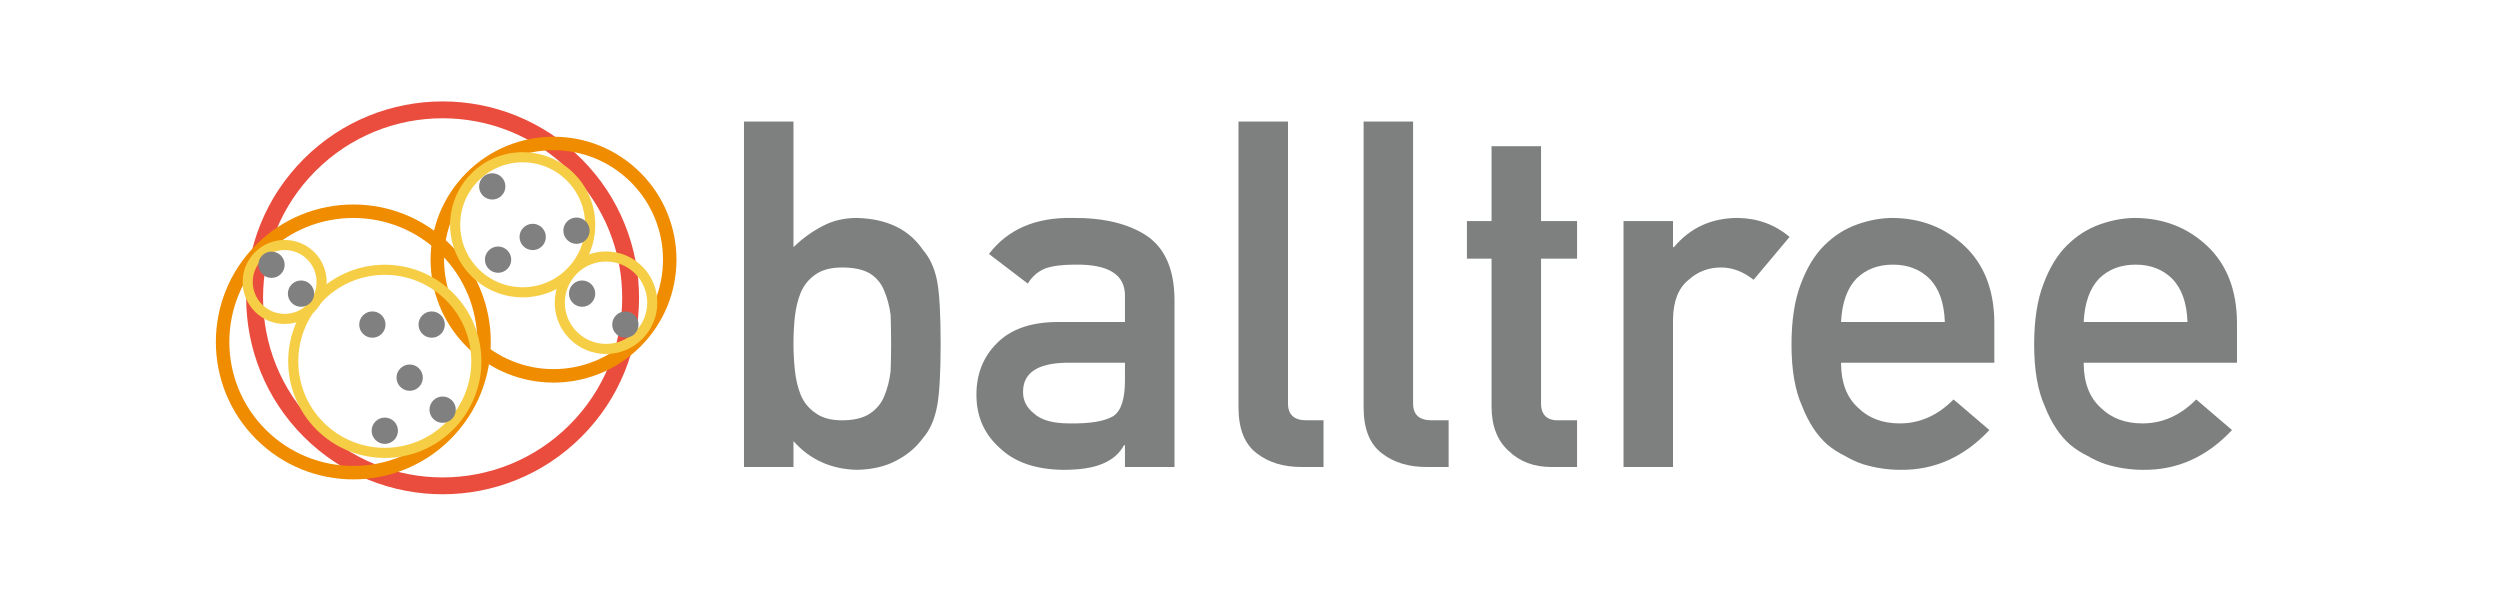 <?xml version="1.0" encoding="UTF-8" standalone="no"?>
<svg
   width="741.827"
   height="179.405"
   viewBox="0 0 741.827 179.405"
   version="1.1"
   id="svg305"
   sodipodi:docname="logo.svg"
   inkscape:version="1.2 (dc2aeda, 2022-05-15)"
   xmlns:inkscape="http://www.inkscape.org/namespaces/inkscape"
   xmlns:sodipodi="http://sodipodi.sourceforge.net/DTD/sodipodi-0.dtd"
   xmlns:xlink="http://www.w3.org/1999/xlink"
   xmlns="http://www.w3.org/2000/svg"
   xmlns:svg="http://www.w3.org/2000/svg">
  <sodipodi:namedview
     id="namedview307"
     pagecolor="#ffffff"
     bordercolor="#111111"
     borderopacity="1"
     inkscape:showpageshadow="0"
     inkscape:pageopacity="0"
     inkscape:pagecheckerboard="1"
     inkscape:deskcolor="#d1d1d1"
     showgrid="false"
     inkscape:zoom="1.404641"
     inkscape:cx="364.50595"
     inkscape:cy="76.53201"
     inkscape:window-width="1470"
     inkscape:window-height="835"
     inkscape:window-x="0"
     inkscape:window-y="37"
     inkscape:window-maximized="1"
     inkscape:current-layer="svg305" />
  <defs
     id="defs223">
    <g
       id="g200">
      <g
         id="glyph-0-0">
        <path
           d="m 9.5,0 h 14.688 v -7.672 c 4.875,5.492 11.156,8.328 18.844,8.516 4.551,-0.094 8.441,-1.008 11.672,-2.75 3.281,-1.688 5.93,-3.938 7.953,-6.75 2.008,-2.289 3.391,-5.406 4.141,-9.344 0.707,-3.75 1.062,-9.938 1.062,-18.562 0,-8.77 -0.355,-15.004 -1.062,-18.703 -0.75,-3.75 -2.133,-6.773 -4.141,-9.078 -4.125,-6.133 -10.668,-9.32 -19.625,-9.562 -3.75,0 -7.102,0.777 -10.047,2.328 -3.188,1.637 -6.121,3.746 -8.797,6.328 v -37.266 H 9.5 Z m 29.109,-59.203 c 3.469,0 6.207,0.586 8.219,1.75 2.02,1.273 3.453,3.008 4.297,5.203 0.938,2.211 1.566,4.602 1.891,7.172 0.094,2.773 0.141,5.609 0.141,8.516 0,2.762 -0.047,5.453 -0.141,8.078 -0.324,2.773 -0.953,5.258 -1.891,7.453 -0.844,2.117 -2.277,3.852 -4.297,5.203 -2.012,1.312 -4.75,1.969 -8.219,1.969 -3.281,0 -5.887,-0.703 -7.812,-2.109 -2.012,-1.352 -3.484,-3.133 -4.422,-5.344 -0.898,-2.195 -1.484,-4.656 -1.766,-7.375 -0.281,-2.676 -0.422,-5.301 -0.422,-7.875 0,-2.812 0.141,-5.508 0.422,-8.094 0.281,-2.57 0.867,-4.961 1.766,-7.172 0.938,-2.195 2.41,-3.977 4.422,-5.344 1.926,-1.352 4.531,-2.031 7.812,-2.031 z m 0,0"
           id="path182" />
      </g>
      <g
         id="glyph-0-1">
        <path
           d="m 47.812,0 h 14.703 v -49.859 c -0.094,-8.906 -2.887,-15.188 -8.375,-18.844 -5.48,-3.562 -12.812,-5.297 -22,-5.203 -10.875,-0.188 -19.105,3.375 -24.688,10.688 l 11.531,8.797 c 1.27,-2.113 3.004,-3.613 5.203,-4.5 2.113,-0.75 5,-1.125 8.656,-1.125 10.07,-0.188 15.062,2.93 14.969,9.344 v 7.672 H 27.5 c -7.781,0.094 -13.688,2.203 -17.719,6.328 -4.031,4.031 -6.047,9.117 -6.047,15.25 0,6.43 2.316,11.703 6.953,15.828 4.406,4.219 10.688,6.375 18.844,6.469 4.969,0 8.859,-0.613 11.672,-1.828 2.863,-1.176 4.973,-3.004 6.328,-5.484 h 0.281 z m 0,-25.672 c 0,5.492 -1.148,9.008 -3.438,10.547 -2.531,1.555 -6.871,2.281 -13.016,2.188 -4.875,0 -8.367,-0.961 -10.469,-2.891 -2.211,-1.727 -3.312,-3.836 -3.312,-6.328 -0.094,-5.664 4.125,-8.594 12.656,-8.781 H 47.812 Z m 0,0"
           id="path185" />
      </g>
      <g
         id="glyph-0-2">
        <path
           d="m 9.5,-17.719 c 0,6.418 1.828,10.984 5.484,13.703 C 18.453,-1.336 22.859,0 28.203,0 h 6.531 v -13.859 h -5.062 c -3.656,0 -5.484,-1.66 -5.484,-4.984 v -83.672 H 9.5 Z m 0,0"
           id="path188" />
      </g>
      <g
         id="glyph-0-3">
        <path
           d="M 10.344,-72.984 H 3.031 V -61.812 h 7.312 V -18 c 0,5.762 1.688,10.168 5.062,13.219 C 18.688,-1.594 22.906,0 28.062,0 h 7.656 v -13.859 h -5.484 c -3.562,0.094 -5.297,-1.707 -5.203,-5.406 V -61.812 h 10.688 v -11.172 h -10.688 v -22.219 h -14.688 z m 0,0"
           id="path191" />
      </g>
      <g
         id="glyph-0-4">
        <path
           d="m 9.5,0 h 14.688 v -43.953 c 0.094,-5.344 1.641,-9.207 4.641,-11.594 2.676,-2.438 5.891,-3.656 9.641,-3.656 3.32,0 6.531,1.219 9.625,3.656 l 10.688,-12.734 c -4.355,-3.656 -9.465,-5.531 -15.328,-5.625 -7.824,0 -14.152,2.887 -18.984,8.656 H 24.188 v -7.734 H 9.5 Z m 0,0"
           id="path194" />
      </g>
      <g
         id="glyph-0-5">
        <path
           d="M 66.094,-30.938 V -43.031 C 66,-52.645 63.023,-60.191 57.172,-65.672 51.398,-71.066 44.344,-73.812 36,-73.906 c -3.469,0 -6.984,0.637 -10.547,1.906 -3.605,1.262 -6.859,3.324 -9.766,6.188 -2.867,2.812 -5.211,6.656 -7.031,11.531 -1.836,4.781 -2.75,10.781 -2.75,18 0,7.5 1.055,13.594 3.172,18.281 1.914,4.875 4.422,8.672 7.516,11.391 1.594,1.312 3.305,2.414 5.141,3.297 1.727,1.031 3.508,1.855 5.344,2.469 3.656,1.121 7.406,1.688 11.25,1.688 C 48.398,0.938 57.164,-3 64.625,-10.969 L 54,-20.047 c -4.688,4.742 -10.008,7.109 -15.953,7.109 -5.117,0 -9.242,-1.547 -12.375,-4.641 -3.375,-3.051 -5.062,-7.504 -5.062,-13.359 z M 20.609,-43.031 c 0.281,-5.676 1.801,-9.969 4.562,-12.875 2.812,-2.758 6.422,-4.141 10.828,-4.141 4.406,0 8.016,1.383 10.828,4.141 2.863,2.906 4.391,7.199 4.578,12.875 z m 0,0"
           id="path197" />
      </g>
    </g>
    <clipPath
       id="clip-0">
      <path
         clip-rule="nonzero"
         d="M 45,66.965 H 163.574 V 185.535 H 45 Z m 0,0"
         id="path202" />
    </clipPath>
    <clipPath
       id="clip-1">
      <path
         clip-rule="nonzero"
         d="m 99.711,77.438 h 74.965 v 74.965 H 99.711 Z m 0,0"
         id="path205" />
    </clipPath>
    <clipPath
       id="clip-2">
      <path
         clip-rule="nonzero"
         d="m 36,97.547 h 83.574 V 181.121 H 36 Z m 0,0"
         id="path208" />
    </clipPath>
    <clipPath
       id="clip-3">
      <path
         clip-rule="nonzero"
         d="m 105.508,82.035 h 45.07 v 45.07 h -45.07 z m 0,0"
         id="path211" />
    </clipPath>
    <clipPath
       id="clip-4">
      <path
         clip-rule="nonzero"
         d="m 136.555,111.48 h 32.434 v 32.434 h -32.434 z m 0,0"
         id="path214" />
    </clipPath>
    <clipPath
       id="clip-5">
      <path
         clip-rule="nonzero"
         d="m 57.461,115.422 h 59.332 v 59.332 H 57.461 Z m 0,0"
         id="path217" />
    </clipPath>
    <clipPath
       id="clip-6">
      <path
         clip-rule="nonzero"
         d="m 43.945,108.066 h 26.938 v 26.941 h -26.938 z m 0,0"
         id="path220" />
    </clipPath>
  </defs>
  <g
     clip-path="url(#clip-0)"
     id="g227"
     transform="translate(27.054,-37.87)">
    <path
       fill="none"
       stroke-width="5"
       stroke-linecap="butt"
       stroke-linejoin="miter"
       stroke="#ea4d3d"
       stroke-opacity="1"
       stroke-miterlimit="4"
       d="m 95.233,16.34 c 21.785,21.785 21.785,57.105 0,78.891 -21.785,21.785 -57.109,21.785 -78.895,0 -21.785,-21.785 -21.785,-57.105 0,-78.891 21.785,-21.785 57.109,-21.785 78.895,0 z m 0,0"
       transform="translate(48.501,70.464)"
       id="path225" />
  </g>
  <g
     clip-path="url(#clip-1)"
     id="g231"
     transform="translate(27.054,-37.87)">
    <path
       fill="none"
       stroke-width="4"
       stroke-linecap="butt"
       stroke-linejoin="miter"
       stroke="#ef8c00"
       stroke-opacity="1"
       stroke-miterlimit="4"
       d="m 58.864,10.099 c 13.469,13.465 13.469,35.301 0,48.766 -13.465,13.465 -35.297,13.465 -48.766,0 -13.465,-13.465 -13.465,-35.301 0,-48.766 13.469,-13.465 35.301,-13.465 48.766,0 z m 0,0"
       transform="translate(102.71,80.436)"
       id="path229" />
  </g>
  <g
     clip-path="url(#clip-2)"
     id="g235"
     transform="translate(27.054,-37.87)">
    <path
       fill="none"
       stroke-width="4"
       stroke-linecap="butt"
       stroke-linejoin="miter"
       stroke="#ef8c00"
       stroke-opacity="1"
       stroke-miterlimit="4"
       d="m 66.215,11.361 c 15.148,15.148 15.148,39.707 0,54.855 -15.148,15.145 -39.707,15.148 -54.855,0 -15.145,-15.148 -15.148,-39.707 0,-54.855 15.148,-15.148 39.707,-15.148 54.855,0 z m 0,0"
       transform="translate(39,100.546)"
       id="path233" />
  </g>
  <g
     clip-path="url(#clip-3)"
     id="g239"
     transform="translate(27.054,-37.87)">
    <path
       fill="none"
       stroke-width="3"
       stroke-linecap="butt"
       stroke-linejoin="miter"
       stroke="#f6ce46"
       stroke-opacity="1"
       stroke-miterlimit="4"
       d="m 34.203,5.868 c 7.824,7.824 7.824,20.512 0,28.336 -7.824,7.824 -20.512,7.824 -28.336,0 -7.824,-7.828 -7.824,-20.512 0,-28.336 7.824,-7.824 20.512,-7.824 28.336,0 z m 0,0"
       transform="translate(108.008,84.534)"
       id="path237" />
  </g>
  <g
     clip-path="url(#clip-4)"
     id="g243"
     transform="translate(27.054,-37.87)">
    <path
       fill="none"
       stroke-width="3"
       stroke-linecap="butt"
       stroke-linejoin="miter"
       stroke="#f6ce46"
       stroke-opacity="1"
       stroke-miterlimit="4"
       d="m 23.418,4.017 c 5.355,5.359 5.355,14.043 0,19.398 -5.359,5.359 -14.043,5.359 -19.398,0 -5.359,-5.355 -5.359,-14.039 0,-19.398 5.355,-5.355 14.039,-5.355 19.398,0 z m 0,0"
       transform="translate(139.055,113.979)"
       id="path241" />
  </g>
  <g
     clip-path="url(#clip-5)"
     id="g247"
     transform="translate(27.054,-37.87)">
    <path
       fill="none"
       stroke-width="3"
       stroke-linecap="butt"
       stroke-linejoin="miter"
       stroke="#f6ce46"
       stroke-opacity="1"
       stroke-miterlimit="4"
       d="m 46.377,7.957 c 10.609,10.609 10.609,27.809 0,38.418 -10.609,10.609 -27.812,10.609 -38.422,0 -10.605,-10.609 -10.609,-27.809 0,-38.418 10.609,-10.609 27.812,-10.609 38.422,0 z m 0,0"
       transform="translate(59.959,117.922)"
       id="path245" />
  </g>
  <g
     clip-path="url(#clip-6)"
     id="g251"
     transform="translate(27.054,-37.87)">
    <path
       fill="none"
       stroke-width="3"
       stroke-linecap="butt"
       stroke-linejoin="miter"
       stroke="#f6ce46"
       stroke-opacity="1"
       stroke-miterlimit="4"
       d="m 18.726,3.213 c 4.281,4.285 4.281,11.23 0,15.512 -4.285,4.285 -11.23,4.285 -15.512,0 -4.285,-4.281 -4.285,-11.227 0,-15.512 4.281,-4.285 11.227,-4.285 15.512,0 z m 0,0"
       transform="translate(46.445,110.568)"
       id="path249" />
  </g>
  <path
     fill-rule="nonzero"
     fill="#808080"
     fill-opacity="1"
     d="m 83.327,75.802 c 1.523,1.527 1.523,3.996 0,5.52 -1.527,1.523 -3.996,1.523 -5.52,0 -1.523,-1.523 -1.523,-3.996 0,-5.52 1.523,-1.523 3.992,-1.523 5.52,0 z m 0,0"
     id="path253" />
  <g
     fill="#7e8080"
     fill-opacity="1"
     id="g261"
     transform="translate(27.054,-37.87)">
    <use
       xlink:href="#glyph-0-0"
       x="184.208"
       y="176.445"
       id="use255" />
    <use
       xlink:href="#glyph-0-1"
       x="258.944"
       y="176.445"
       id="use257" />
    <use
       xlink:href="#glyph-0-2"
       x="330.944"
       y="176.445"
       id="use259" />
  </g>
  <g
     fill="#7e8080"
     fill-opacity="1"
     id="g265"
     transform="translate(27.054,-37.87)">
    <use
       xlink:href="#glyph-0-2"
       x="368.067"
       y="176.445"
       id="use263" />
  </g>
  <g
     fill="#7e8080"
     fill-opacity="1"
     id="g269"
     transform="translate(27.054,-37.87)">
    <use
       xlink:href="#glyph-0-3"
       x="405.19"
       y="176.445"
       id="use267" />
  </g>
  <g
     fill="#7e8080"
     fill-opacity="1"
     id="g273"
     transform="translate(27.054,-37.87)">
    <use
       xlink:href="#glyph-0-4"
       x="445.194"
       y="176.445"
       id="use271" />
  </g>
  <g
     fill="#7e8080"
     fill-opacity="1"
     id="g279"
     transform="translate(27.054,-37.87)">
    <use
       xlink:href="#glyph-0-5"
       x="498.632"
       y="176.445"
       id="use275" />
    <use
       xlink:href="#glyph-0-5"
       x="570.632"
       y="176.445"
       id="use277" />
  </g>
  <path
     fill-rule="nonzero"
     fill="#808080"
     fill-opacity="1"
     d="m 92.081,84.372 c 1.523,1.523 1.523,3.992 0,5.516 -1.523,1.527 -3.992,1.527 -5.52,0 -1.523,-1.523 -1.523,-3.992 0,-5.516 1.527,-1.527 3.996,-1.527 5.52,0 z m 0,0"
     id="path281" />
  <path
     fill-rule="nonzero"
     fill="#808080"
     fill-opacity="1"
     d="m 188.323,93.552 c 1.527,1.523 1.527,3.996 0,5.52 -1.523,1.523 -3.992,1.523 -5.516,0 -1.527,-1.523 -1.527,-3.996 0,-5.52 1.523,-1.523 3.992,-1.523 5.516,0 z m 0,0"
     id="path283" />
  <path
     fill-rule="nonzero"
     fill="#808080"
     fill-opacity="1"
     d="m 175.487,84.372 c 1.527,1.523 1.527,3.992 0,5.516 -1.523,1.527 -3.992,1.527 -5.516,0 -1.527,-1.523 -1.527,-3.992 0,-5.516 1.523,-1.527 3.992,-1.527 5.516,0 z m 0,0"
     id="path285" />
  <path
     fill-rule="nonzero"
     fill="#808080"
     fill-opacity="1"
     d="m 173.823,65.688 c 1.527,1.527 1.527,3.996 0,5.52 -1.523,1.523 -3.992,1.523 -5.516,0 -1.527,-1.523 -1.527,-3.992 0,-5.52 1.523,-1.523 3.992,-1.523 5.516,0 z m 0,0"
     id="path287" />
  <path
     fill-rule="nonzero"
     fill="#808080"
     fill-opacity="1"
     d="m 150.55,74.29 c 1.527,1.523 1.527,3.992 0,5.516 -1.523,1.527 -3.992,1.527 -5.516,0 -1.527,-1.523 -1.527,-3.992 0,-5.516 1.523,-1.527 3.992,-1.527 5.516,0 z m 0,0"
     id="path289" />
  <path
     fill-rule="nonzero"
     fill="#808080"
     fill-opacity="1"
     d="m 148.823,52.552 c 1.527,1.523 1.527,3.996 0,5.52 -1.523,1.523 -3.992,1.523 -5.516,0 -1.527,-1.523 -1.527,-3.996 0,-5.52 1.523,-1.523 3.992,-1.523 5.516,0 z m 0,0"
     id="path291" />
  <path
     fill-rule="nonzero"
     fill="#808080"
     fill-opacity="1"
     d="m 160.823,67.552 c 1.527,1.523 1.527,3.996 0,5.52 -1.523,1.523 -3.992,1.523 -5.516,0 -1.527,-1.523 -1.527,-3.996 0,-5.52 1.523,-1.523 3.992,-1.523 5.516,0 z m 0,0"
     id="path293" />
  <path
     fill-rule="nonzero"
     fill="#808080"
     fill-opacity="1"
     d="m 134.101,118.802 c 1.523,1.523 1.523,3.996 0,5.52 -1.523,1.523 -3.996,1.523 -5.52,0 -1.523,-1.523 -1.523,-3.996 0,-5.52 1.523,-1.523 3.996,-1.523 5.52,0 z m 0,0"
     id="path295" />
  <path
     fill-rule="nonzero"
     fill="#808080"
     fill-opacity="1"
     d="m 130.851,93.552 c 1.523,1.523 1.523,3.996 0,5.52 -1.523,1.523 -3.996,1.523 -5.52,0 -1.523,-1.523 -1.523,-3.996 0,-5.52 1.523,-1.523 3.996,-1.523 5.52,0 z m 0,0"
     id="path297" />
  <path
     fill-rule="nonzero"
     fill="#808080"
     fill-opacity="1"
     d="m 113.253,93.552 c 1.523,1.523 1.523,3.996 0,5.52 -1.523,1.523 -3.992,1.523 -5.52,0 -1.523,-1.523 -1.523,-3.996 0,-5.52 1.527,-1.523 3.996,-1.523 5.52,0 z m 0,0"
     id="path299" />
  <path
     fill-rule="nonzero"
     fill="#808080"
     fill-opacity="1"
     d="m 124.323,109.302 c 1.527,1.523 1.527,3.996 0,5.52 -1.523,1.523 -3.992,1.523 -5.516,0 -1.527,-1.523 -1.527,-3.996 0,-5.52 1.523,-1.523 3.992,-1.523 5.516,0 z m 0,0"
     id="path301" />
  <path
     fill-rule="nonzero"
     fill="#808080"
     fill-opacity="1"
     d="m 116.937,125.052 c 1.527,1.523 1.527,3.996 0,5.52 -1.523,1.523 -3.992,1.523 -5.516,0 -1.527,-1.523 -1.527,-3.996 0,-5.52 1.523,-1.523 3.992,-1.523 5.516,0 z m 0,0"
     id="path303" />
</svg>
